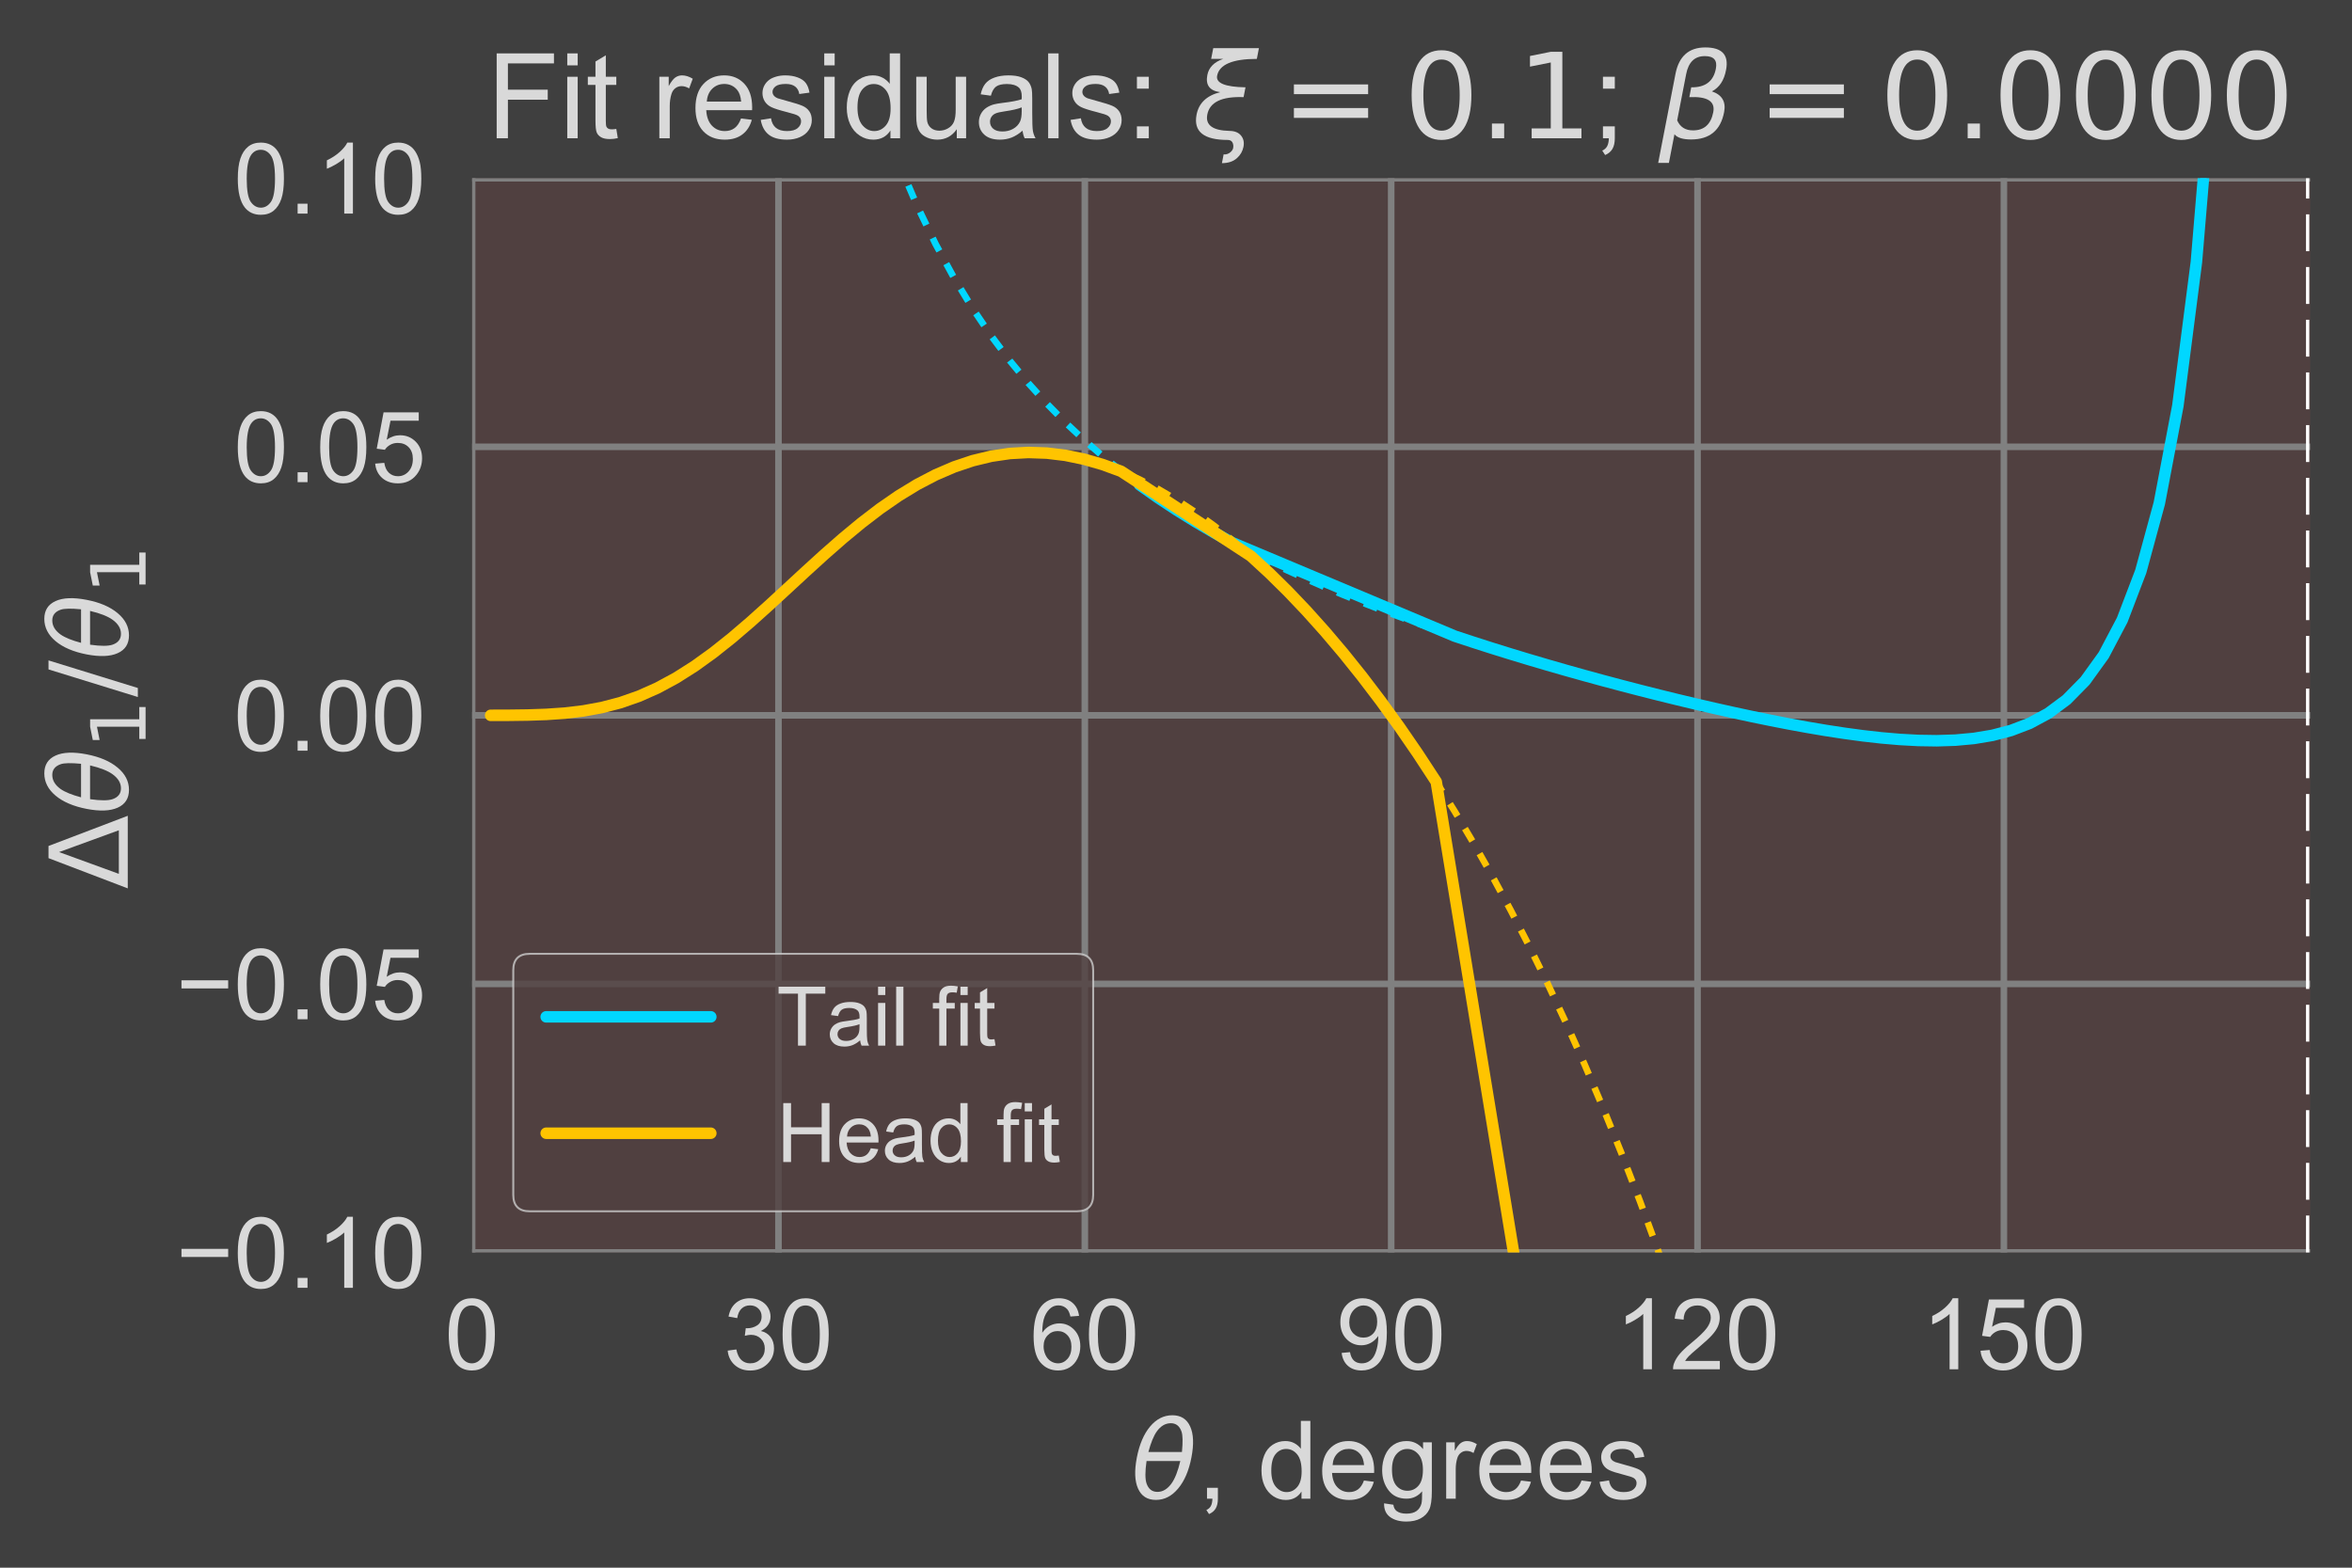 <?xml version="1.0" encoding="utf-8" standalone="no"?>
<!DOCTYPE svg PUBLIC "-//W3C//DTD SVG 1.1//EN"
  "http://www.w3.org/Graphics/SVG/1.1/DTD/svg11.dtd">
<!-- Created with matplotlib (http://matplotlib.org/) -->
<svg height="238pt" version="1.1" viewBox="0 0 357 238" width="357pt" xmlns="http://www.w3.org/2000/svg" xmlns:xlink="http://www.w3.org/1999/xlink">
 <defs>
  <style type="text/css">
*{stroke-linecap:butt;stroke-linejoin:round;}
  </style>
 </defs>
 <g id="figure_1">
  <g id="patch_1">
   <path d="M 0 238.393 
L 357.862 238.393 
L 357.862 -0 
L 0 -0 
z
" style="fill:#3f3f3f;"/>
  </g>
  <g id="axes_1">
   <g id="patch_2">
    <path d="M 71.662 190.14 
L 350.662 190.14 
L 350.662 27.06 
L 71.662 27.06 
z
" style="fill:#504040;"/>
   </g>
   <g id="matplotlib.axis_1">
    <g id="xtick_1">
     <g id="line2d_1">
      <path clip-path="url(#p3d0704313f)" d="M 71.662 190.14 
L 71.662 27.06 
" style="fill:none;stroke:#808080;stroke-linecap:round;"/>
     </g>
     <g id="line2d_2"/>
     <g id="text_1">
      <!-- 0 -->
      <defs>
       <path d="M 4.156 35.297 
Q 4.156 48 6.766 55.734 
Q 9.375 63.484 14.516 67.672 
Q 19.672 71.875 27.484 71.875 
Q 33.25 71.875 37.594 69.547 
Q 41.938 67.234 44.766 62.859 
Q 47.609 58.5 49.219 52.219 
Q 50.828 45.953 50.828 35.297 
Q 50.828 22.703 48.234 14.969 
Q 45.656 7.234 40.5 3 
Q 35.359 -1.219 27.484 -1.219 
Q 17.141 -1.219 11.234 6.203 
Q 4.156 15.141 4.156 35.297 
M 13.188 35.297 
Q 13.188 17.672 17.312 11.828 
Q 21.438 6 27.484 6 
Q 33.547 6 37.672 11.859 
Q 41.797 17.719 41.797 35.297 
Q 41.797 52.984 37.672 58.781 
Q 33.547 64.594 27.391 64.594 
Q 21.344 64.594 17.719 59.469 
Q 13.188 52.938 13.188 35.297 
" id="ArialMT-30"/>
      </defs>
      <g style="fill:#d9d9d9;" transform="translate(67.492 207.877)scale(0.15 -0.15)">
       <use xlink:href="#ArialMT-30"/>
      </g>
     </g>
    </g>
    <g id="xtick_2">
     <g id="line2d_3">
      <path clip-path="url(#p3d0704313f)" d="M 118.162 190.14 
L 118.162 27.06 
" style="fill:none;stroke:#808080;stroke-linecap:round;"/>
     </g>
     <g id="line2d_4"/>
     <g id="text_2">
      <!-- 30 -->
      <defs>
       <path d="M 4.203 18.891 
L 12.984 20.062 
Q 14.5 12.594 18.141 9.297 
Q 21.781 6 27 6 
Q 33.203 6 37.469 10.297 
Q 41.75 14.594 41.75 20.953 
Q 41.75 27 37.797 30.922 
Q 33.844 34.859 27.734 34.859 
Q 25.25 34.859 21.531 33.891 
L 22.516 41.609 
Q 23.391 41.5 23.922 41.5 
Q 29.547 41.5 34.031 44.422 
Q 38.531 47.359 38.531 53.469 
Q 38.531 58.297 35.25 61.469 
Q 31.984 64.656 26.812 64.656 
Q 21.688 64.656 18.266 61.422 
Q 14.844 58.203 13.875 51.766 
L 5.078 53.328 
Q 6.688 62.156 12.391 67.016 
Q 18.109 71.875 26.609 71.875 
Q 32.469 71.875 37.391 69.359 
Q 42.328 66.844 44.938 62.5 
Q 47.562 58.156 47.562 53.266 
Q 47.562 48.641 45.062 44.828 
Q 42.578 41.016 37.703 38.766 
Q 44.047 37.312 47.562 32.688 
Q 51.078 28.078 51.078 21.141 
Q 51.078 11.766 44.234 5.25 
Q 37.406 -1.266 26.953 -1.266 
Q 17.531 -1.266 11.297 4.344 
Q 5.078 9.969 4.203 18.891 
" id="ArialMT-33"/>
      </defs>
      <g style="fill:#d9d9d9;" transform="translate(109.821 207.877)scale(0.15 -0.15)">
       <use xlink:href="#ArialMT-33"/>
       <use x="55.615" xlink:href="#ArialMT-30"/>
      </g>
     </g>
    </g>
    <g id="xtick_3">
     <g id="line2d_5">
      <path clip-path="url(#p3d0704313f)" d="M 164.662 190.14 
L 164.662 27.06 
" style="fill:none;stroke:#808080;stroke-linecap:round;"/>
     </g>
     <g id="line2d_6"/>
     <g id="text_3">
      <!-- 60 -->
      <defs>
       <path d="M 49.75 54.047 
L 41.016 53.375 
Q 39.844 58.547 37.703 60.891 
Q 34.125 64.656 28.906 64.656 
Q 24.703 64.656 21.531 62.312 
Q 17.391 59.281 14.984 53.469 
Q 12.594 47.656 12.5 36.922 
Q 15.672 41.75 20.266 44.094 
Q 24.859 46.438 29.891 46.438 
Q 38.672 46.438 44.844 39.969 
Q 51.031 33.5 51.031 23.25 
Q 51.031 16.5 48.125 10.719 
Q 45.219 4.938 40.141 1.859 
Q 35.062 -1.219 28.609 -1.219 
Q 17.625 -1.219 10.688 6.859 
Q 3.766 14.938 3.766 33.5 
Q 3.766 54.25 11.422 63.672 
Q 18.109 71.875 29.438 71.875 
Q 37.891 71.875 43.281 67.141 
Q 48.688 62.406 49.75 54.047 
M 13.875 23.188 
Q 13.875 18.656 15.797 14.5 
Q 17.719 10.359 21.188 8.172 
Q 24.656 6 28.469 6 
Q 34.031 6 38.031 10.484 
Q 42.047 14.984 42.047 22.703 
Q 42.047 30.125 38.078 34.391 
Q 34.125 38.672 28.125 38.672 
Q 22.172 38.672 18.016 34.391 
Q 13.875 30.125 13.875 23.188 
" id="ArialMT-36"/>
      </defs>
      <g style="fill:#d9d9d9;" transform="translate(156.321 207.877)scale(0.15 -0.15)">
       <use xlink:href="#ArialMT-36"/>
       <use x="55.615" xlink:href="#ArialMT-30"/>
      </g>
     </g>
    </g>
    <g id="xtick_4">
     <g id="line2d_7">
      <path clip-path="url(#p3d0704313f)" d="M 211.162 190.14 
L 211.162 27.06 
" style="fill:none;stroke:#808080;stroke-linecap:round;"/>
     </g>
     <g id="line2d_8"/>
     <g id="text_4">
      <!-- 90 -->
      <defs>
       <path d="M 5.469 16.547 
L 13.922 17.328 
Q 14.984 11.375 18.016 8.688 
Q 21.047 6 25.781 6 
Q 29.828 6 32.875 7.859 
Q 35.938 9.719 37.891 12.812 
Q 39.844 15.922 41.156 21.188 
Q 42.484 26.469 42.484 31.938 
Q 42.484 32.516 42.438 33.688 
Q 39.797 29.5 35.234 26.875 
Q 30.672 24.266 25.344 24.266 
Q 16.453 24.266 10.297 30.703 
Q 4.156 37.156 4.156 47.703 
Q 4.156 58.594 10.578 65.234 
Q 17 71.875 26.656 71.875 
Q 33.641 71.875 39.422 68.109 
Q 45.219 64.359 48.219 57.391 
Q 51.219 50.438 51.219 37.25 
Q 51.219 23.531 48.234 15.406 
Q 45.266 7.281 39.375 3.031 
Q 33.5 -1.219 25.594 -1.219 
Q 17.188 -1.219 11.859 3.438 
Q 6.547 8.109 5.469 16.547 
M 41.453 48.141 
Q 41.453 55.719 37.422 60.156 
Q 33.406 64.594 27.734 64.594 
Q 21.875 64.594 17.531 59.812 
Q 13.188 55.031 13.188 47.406 
Q 13.188 40.578 17.312 36.297 
Q 21.438 32.031 27.484 32.031 
Q 33.594 32.031 37.516 36.297 
Q 41.453 40.578 41.453 48.141 
" id="ArialMT-39"/>
      </defs>
      <g style="fill:#d9d9d9;" transform="translate(202.821 207.877)scale(0.15 -0.15)">
       <use xlink:href="#ArialMT-39"/>
       <use x="55.615" xlink:href="#ArialMT-30"/>
      </g>
     </g>
    </g>
    <g id="xtick_5">
     <g id="line2d_9">
      <path clip-path="url(#p3d0704313f)" d="M 257.662 190.14 
L 257.662 27.06 
" style="fill:none;stroke:#808080;stroke-linecap:round;"/>
     </g>
     <g id="line2d_10"/>
     <g id="text_5">
      <!-- 120 -->
      <defs>
       <path d="M 37.25 0 
L 28.469 0 
L 28.469 56 
Q 25.297 52.984 20.141 49.953 
Q 14.984 46.922 10.891 45.406 
L 10.891 53.906 
Q 18.266 57.375 23.781 62.297 
Q 29.297 67.234 31.594 71.875 
L 37.25 71.875 
z
" id="ArialMT-31"/>
       <path d="M 50.344 8.453 
L 50.344 0 
L 3.031 0 
Q 2.938 3.172 4.047 6.109 
Q 5.859 10.938 9.828 15.625 
Q 13.812 20.312 21.344 26.469 
Q 33.016 36.031 37.109 41.625 
Q 41.219 47.219 41.219 52.203 
Q 41.219 57.422 37.469 61 
Q 33.734 64.594 27.734 64.594 
Q 21.391 64.594 17.578 60.781 
Q 13.766 56.984 13.719 50.25 
L 4.688 51.172 
Q 5.609 61.281 11.656 66.578 
Q 17.719 71.875 27.938 71.875 
Q 38.234 71.875 44.234 66.156 
Q 50.25 60.453 50.25 52 
Q 50.25 47.703 48.484 43.547 
Q 46.734 39.406 42.656 34.812 
Q 38.578 30.219 29.109 22.219 
Q 21.188 15.578 18.938 13.203 
Q 16.703 10.844 15.234 8.453 
z
" id="ArialMT-32"/>
      </defs>
      <g style="fill:#d9d9d9;" transform="translate(245.15 207.877)scale(0.15 -0.15)">
       <use xlink:href="#ArialMT-31"/>
       <use x="55.615" xlink:href="#ArialMT-32"/>
       <use x="111.23" xlink:href="#ArialMT-30"/>
      </g>
     </g>
    </g>
    <g id="xtick_6">
     <g id="line2d_11">
      <path clip-path="url(#p3d0704313f)" d="M 304.162 190.14 
L 304.162 27.06 
" style="fill:none;stroke:#808080;stroke-linecap:round;"/>
     </g>
     <g id="line2d_12"/>
     <g id="text_6">
      <!-- 150 -->
      <defs>
       <path d="M 4.156 18.75 
L 13.375 19.531 
Q 14.406 12.797 18.141 9.391 
Q 21.875 6 27.156 6 
Q 33.5 6 37.891 10.781 
Q 42.281 15.578 42.281 23.484 
Q 42.281 31 38.062 35.344 
Q 33.844 39.703 27 39.703 
Q 22.75 39.703 19.328 37.766 
Q 15.922 35.844 13.969 32.766 
L 5.719 33.844 
L 12.641 70.609 
L 48.25 70.609 
L 48.25 62.203 
L 19.672 62.203 
L 15.828 42.969 
Q 22.266 47.469 29.344 47.469 
Q 38.719 47.469 45.156 40.969 
Q 51.609 34.469 51.609 24.266 
Q 51.609 14.547 45.953 7.469 
Q 39.062 -1.219 27.156 -1.219 
Q 17.391 -1.219 11.203 4.25 
Q 5.031 9.719 4.156 18.75 
" id="ArialMT-35"/>
      </defs>
      <g style="fill:#d9d9d9;" transform="translate(291.65 207.877)scale(0.15 -0.15)">
       <use xlink:href="#ArialMT-31"/>
       <use x="55.615" xlink:href="#ArialMT-35"/>
       <use x="111.23" xlink:href="#ArialMT-30"/>
      </g>
     </g>
    </g>
    <g id="text_7">
     <!-- $\theta$, degrees -->
     <defs>
      <path d="M 45.516 34.672 
L 14.453 34.672 
Q 12.359 20.062 14.5 13.875 
Q 17.188 6.25 24.469 6.25 
Q 31.781 6.25 37.359 13.922 
Q 42.234 20.656 45.516 34.672 
M 47.016 42.969 
Q 48.344 56.844 46.625 61.719 
Q 43.953 69.438 36.766 69.438 
Q 29.297 69.438 23.828 61.812 
Q 19.531 55.672 16.156 42.969 
z
M 38.188 76.766 
Q 49.906 76.766 54.594 66.406 
Q 59.281 56.109 55.719 37.844 
Q 52.203 19.625 43.453 9.281 
Q 34.766 -1.125 23.047 -1.125 
Q 11.281 -1.125 6.641 9.281 
Q 2 19.625 5.516 37.844 
Q 9.078 56.109 17.719 66.406 
Q 26.422 76.766 38.188 76.766 
" id="DejaVuSans-Oblique-3b8"/>
      <path d="M 8.891 0 
L 8.891 10.016 
L 18.891 10.016 
L 18.891 0 
Q 18.891 -5.516 16.938 -8.906 
Q 14.984 -12.312 10.75 -14.156 
L 8.297 -10.406 
Q 11.078 -9.188 12.391 -6.812 
Q 13.719 -4.438 13.875 0 
z
" id="ArialMT-2c"/>
      <path id="ArialMT-20"/>
      <path d="M 40.234 0 
L 40.234 6.547 
Q 35.297 -1.172 25.734 -1.172 
Q 19.531 -1.172 14.328 2.25 
Q 9.125 5.672 6.266 11.797 
Q 3.422 17.922 3.422 25.875 
Q 3.422 33.641 6 39.969 
Q 8.594 46.297 13.766 49.656 
Q 18.953 53.031 25.344 53.031 
Q 30.031 53.031 33.688 51.047 
Q 37.359 49.078 39.656 45.906 
L 39.656 71.578 
L 48.391 71.578 
L 48.391 0 
z
M 12.453 25.875 
Q 12.453 15.922 16.641 10.984 
Q 20.844 6.062 26.562 6.062 
Q 32.328 6.062 36.344 10.766 
Q 40.375 15.484 40.375 25.141 
Q 40.375 35.797 36.266 40.766 
Q 32.172 45.75 26.172 45.75 
Q 20.312 45.75 16.375 40.969 
Q 12.453 36.188 12.453 25.875 
" id="ArialMT-64"/>
      <path d="M 42.094 16.703 
L 51.172 15.578 
Q 49.031 7.625 43.219 3.219 
Q 37.406 -1.172 28.375 -1.172 
Q 17 -1.172 10.328 5.828 
Q 3.656 12.844 3.656 25.484 
Q 3.656 38.578 10.391 45.797 
Q 17.141 53.031 27.875 53.031 
Q 38.281 53.031 44.875 45.953 
Q 51.469 38.875 51.469 26.031 
Q 51.469 25.25 51.422 23.688 
L 12.75 23.688 
Q 13.234 15.141 17.578 10.594 
Q 21.922 6.062 28.422 6.062 
Q 33.25 6.062 36.672 8.594 
Q 40.094 11.141 42.094 16.703 
M 13.234 30.906 
L 42.188 30.906 
Q 41.609 37.453 38.875 40.719 
Q 34.672 45.797 27.984 45.797 
Q 21.922 45.797 17.797 41.75 
Q 13.672 37.703 13.234 30.906 
" id="ArialMT-65"/>
      <path d="M 4.984 -4.297 
L 13.531 -5.562 
Q 14.062 -9.516 16.5 -11.328 
Q 19.781 -13.766 25.438 -13.766 
Q 31.547 -13.766 34.859 -11.328 
Q 38.188 -8.891 39.359 -4.5 
Q 40.047 -1.812 39.984 6.781 
Q 34.234 0 25.641 0 
Q 14.938 0 9.078 7.719 
Q 3.219 15.438 3.219 26.219 
Q 3.219 33.641 5.906 39.906 
Q 8.594 46.188 13.688 49.609 
Q 18.797 53.031 25.688 53.031 
Q 34.859 53.031 40.828 45.609 
L 40.828 51.859 
L 48.922 51.859 
L 48.922 7.031 
Q 48.922 -5.078 46.453 -10.125 
Q 44 -15.188 38.641 -18.109 
Q 33.297 -21.047 25.484 -21.047 
Q 16.219 -21.047 10.5 -16.875 
Q 4.781 -12.703 4.984 -4.297 
M 12.25 26.859 
Q 12.25 16.656 16.297 11.969 
Q 20.359 7.281 26.469 7.281 
Q 32.516 7.281 36.609 11.938 
Q 40.719 16.609 40.719 26.562 
Q 40.719 36.078 36.5 40.906 
Q 32.281 45.75 26.312 45.75 
Q 20.453 45.75 16.344 40.984 
Q 12.25 36.234 12.25 26.859 
" id="ArialMT-67"/>
      <path d="M 6.5 0 
L 6.5 51.859 
L 14.406 51.859 
L 14.406 44 
Q 17.438 49.516 20 51.266 
Q 22.562 53.031 25.641 53.031 
Q 30.078 53.031 34.672 50.203 
L 31.641 42.047 
Q 28.422 43.953 25.203 43.953 
Q 22.312 43.953 20.016 42.219 
Q 17.719 40.484 16.75 37.406 
Q 15.281 32.719 15.281 27.156 
L 15.281 0 
z
" id="ArialMT-72"/>
      <path d="M 3.078 15.484 
L 11.766 16.844 
Q 12.5 11.625 15.844 8.844 
Q 19.188 6.062 25.203 6.062 
Q 31.25 6.062 34.172 8.516 
Q 37.109 10.984 37.109 14.312 
Q 37.109 17.281 34.516 19 
Q 32.719 20.172 25.531 21.969 
Q 15.875 24.422 12.141 26.203 
Q 8.406 27.984 6.469 31.125 
Q 4.547 34.281 4.547 38.094 
Q 4.547 41.547 6.125 44.5 
Q 7.719 47.469 10.453 49.422 
Q 12.5 50.922 16.031 51.969 
Q 19.578 53.031 23.641 53.031 
Q 29.734 53.031 34.344 51.266 
Q 38.969 49.516 41.156 46.5 
Q 43.359 43.5 44.188 38.484 
L 35.594 37.312 
Q 35.016 41.312 32.203 43.547 
Q 29.391 45.797 24.266 45.797 
Q 18.219 45.797 15.625 43.797 
Q 13.031 41.797 13.031 39.109 
Q 13.031 37.406 14.109 36.031 
Q 15.188 34.625 17.484 33.688 
Q 18.797 33.203 25.25 31.453 
Q 34.578 28.953 38.25 27.359 
Q 41.938 25.781 44.031 22.75 
Q 46.141 19.734 46.141 15.234 
Q 46.141 10.844 43.578 6.953 
Q 41.016 3.078 36.172 0.953 
Q 31.344 -1.172 25.25 -1.172 
Q 15.141 -1.172 9.844 3.031 
Q 4.547 7.234 3.078 15.484 
" id="ArialMT-73"/>
     </defs>
     <g style="fill:#d9d9d9;" transform="translate(171.645 227.563)scale(0.165 -0.165)">
      <use transform="translate(0 0.234)" xlink:href="#DejaVuSans-Oblique-3b8"/>
      <use transform="translate(61.182 0.234)" xlink:href="#ArialMT-2c"/>
      <use transform="translate(88.965 0.234)" xlink:href="#ArialMT-20"/>
      <use transform="translate(116.748 0.234)" xlink:href="#ArialMT-64"/>
      <use transform="translate(172.363 0.234)" xlink:href="#ArialMT-65"/>
      <use transform="translate(227.979 0.234)" xlink:href="#ArialMT-67"/>
      <use transform="translate(283.594 0.234)" xlink:href="#ArialMT-72"/>
      <use transform="translate(316.895 0.234)" xlink:href="#ArialMT-65"/>
      <use transform="translate(372.51 0.234)" xlink:href="#ArialMT-65"/>
      <use transform="translate(428.125 0.234)" xlink:href="#ArialMT-73"/>
     </g>
    </g>
   </g>
   <g id="matplotlib.axis_2">
    <g id="ytick_1">
     <g id="line2d_13">
      <path clip-path="url(#p3d0704313f)" d="M 71.662 190.14 
L 350.662 190.14 
" style="fill:none;stroke:#808080;stroke-linecap:round;"/>
     </g>
     <g id="line2d_14"/>
     <g id="text_8">
      <!-- −0.10 -->
      <defs>
       <path d="M 52.828 31.203 
L 5.562 31.203 
L 5.562 39.406 
L 52.828 39.406 
z
" id="ArialMT-2212"/>
       <path d="M 9.078 0 
L 9.078 10.016 
L 19.094 10.016 
L 19.094 0 
z
" id="ArialMT-2e"/>
      </defs>
      <g style="fill:#d9d9d9;" transform="translate(26.71 195.508)scale(0.15 -0.15)">
       <use xlink:href="#ArialMT-2212"/>
       <use x="58.398" xlink:href="#ArialMT-30"/>
       <use x="114.014" xlink:href="#ArialMT-2e"/>
       <use x="141.797" xlink:href="#ArialMT-31"/>
       <use x="197.412" xlink:href="#ArialMT-30"/>
      </g>
     </g>
    </g>
    <g id="ytick_2">
     <g id="line2d_15">
      <path clip-path="url(#p3d0704313f)" d="M 71.662 149.37 
L 350.662 149.37 
" style="fill:none;stroke:#808080;stroke-linecap:round;"/>
     </g>
     <g id="line2d_16"/>
     <g id="text_9">
      <!-- −0.05 -->
      <g style="fill:#d9d9d9;" transform="translate(26.71 154.738)scale(0.15 -0.15)">
       <use xlink:href="#ArialMT-2212"/>
       <use x="58.398" xlink:href="#ArialMT-30"/>
       <use x="114.014" xlink:href="#ArialMT-2e"/>
       <use x="141.797" xlink:href="#ArialMT-30"/>
       <use x="197.412" xlink:href="#ArialMT-35"/>
      </g>
     </g>
    </g>
    <g id="ytick_3">
     <g id="line2d_17">
      <path clip-path="url(#p3d0704313f)" d="M 71.662 108.6 
L 350.662 108.6 
" style="fill:none;stroke:#808080;stroke-linecap:round;"/>
     </g>
     <g id="line2d_18"/>
     <g id="text_10">
      <!-- 0.00 -->
      <g style="fill:#d9d9d9;" transform="translate(35.471 113.968)scale(0.15 -0.15)">
       <use xlink:href="#ArialMT-30"/>
       <use x="55.615" xlink:href="#ArialMT-2e"/>
       <use x="83.398" xlink:href="#ArialMT-30"/>
       <use x="139.014" xlink:href="#ArialMT-30"/>
      </g>
     </g>
    </g>
    <g id="ytick_4">
     <g id="line2d_19">
      <path clip-path="url(#p3d0704313f)" d="M 71.662 67.83 
L 350.662 67.83 
" style="fill:none;stroke:#808080;stroke-linecap:round;"/>
     </g>
     <g id="line2d_20"/>
     <g id="text_11">
      <!-- 0.05 -->
      <g style="fill:#d9d9d9;" transform="translate(35.471 73.198)scale(0.15 -0.15)">
       <use xlink:href="#ArialMT-30"/>
       <use x="55.615" xlink:href="#ArialMT-2e"/>
       <use x="83.398" xlink:href="#ArialMT-30"/>
       <use x="139.014" xlink:href="#ArialMT-35"/>
      </g>
     </g>
    </g>
    <g id="ytick_5">
     <g id="line2d_21">
      <path clip-path="url(#p3d0704313f)" d="M 71.662 27.06 
L 350.662 27.06 
" style="fill:none;stroke:#808080;stroke-linecap:round;"/>
     </g>
     <g id="line2d_22"/>
     <g id="text_12">
      <!-- 0.10 -->
      <g style="fill:#d9d9d9;" transform="translate(35.471 32.428)scale(0.15 -0.15)">
       <use xlink:href="#ArialMT-30"/>
       <use x="55.615" xlink:href="#ArialMT-2e"/>
       <use x="83.398" xlink:href="#ArialMT-31"/>
       <use x="139.014" xlink:href="#ArialMT-30"/>
      </g>
     </g>
    </g>
    <g id="text_13">
     <!-- $\Delta \theta_1 / \theta_{1}$ -->
     <defs>
      <path d="M 34.188 63.188 
L 14.156 8.203 
L 54.25 8.203 
z
M 0.781 0 
L 28.609 72.906 
L 39.797 72.906 
L 67.578 0 
z
" id="DejaVuSans-394"/>
      <path d="M 12.406 8.297 
L 28.516 8.297 
L 28.516 63.922 
L 10.984 60.406 
L 10.984 69.391 
L 28.422 72.906 
L 38.281 72.906 
L 38.281 8.297 
L 54.391 8.297 
L 54.391 0 
L 12.406 0 
z
" id="DejaVuSans-31"/>
      <path d="M 25.391 72.906 
L 33.688 72.906 
L 8.297 -9.281 
L 0 -9.281 
z
" id="DejaVuSans-2f"/>
     </defs>
     <g style="fill:#d9d9d9;" transform="translate(19.431 135)rotate(-90)scale(0.165 -0.165)">
      <use transform="translate(0 0.234)" xlink:href="#DejaVuSans-394"/>
      <use transform="translate(68.408 0.234)" xlink:href="#DejaVuSans-Oblique-3b8"/>
      <use transform="translate(129.59 -16.172)scale(0.7)" xlink:href="#DejaVuSans-31"/>
      <use transform="translate(176.86 0.234)" xlink:href="#DejaVuSans-2f"/>
      <use transform="translate(210.552 0.234)" xlink:href="#DejaVuSans-Oblique-3b8"/>
      <use transform="translate(271.733 -16.172)scale(0.7)" xlink:href="#DejaVuSans-31"/>
     </g>
    </g>
   </g>
   <g id="line2d_23">
    <path clip-path="url(#p3d0704313f)" d="M 172.973 73.6 
L 175.787 75.577 
L 178.601 77.433 
L 181.415 79.18 
L 184.23 80.83 
L 187.044 82.392 
L 220.814 96.575 
L 223.628 97.502 
L 226.442 98.403 
L 229.256 99.279 
L 232.071 100.131 
L 234.885 100.961 
L 237.699 101.77 
L 240.513 102.559 
L 243.327 103.328 
L 246.142 104.077 
L 248.956 104.808 
L 251.77 105.519 
L 254.584 106.211 
L 257.398 106.883 
L 260.212 107.534 
L 263.027 108.163 
L 265.841 108.768 
L 268.655 109.346 
L 271.469 109.895 
L 274.283 110.41 
L 277.098 110.887 
L 279.912 111.319 
L 282.726 111.699 
L 285.54 112.017 
L 288.354 112.26 
L 291.168 112.413 
L 293.983 112.457 
L 296.797 112.365 
L 299.611 112.106 
L 302.425 111.636 
L 305.239 110.901 
L 308.054 109.826 
L 310.868 108.311 
L 313.682 106.22 
L 316.496 103.36 
L 319.31 99.459 
L 322.124 94.121 
L 324.939 86.748 
L 327.753 76.413 
L 330.567 61.616 
L 333.381 39.797 
L 336.195 6.305 
L 336.573 -1 
" style="fill:none;stroke:#00d7ff;stroke-linecap:round;stroke-width:1.75;"/>
   </g>
   <g id="line2d_24">
    <path clip-path="url(#p3d0704313f)" d="M 128.035 -1 
L 130.76 8.572 
L 133.574 17.159 
L 136.388 24.659 
L 139.203 31.244 
L 142.017 37.061 
L 144.831 42.23 
L 147.645 46.85 
L 150.459 51.003 
L 153.274 54.757 
L 156.088 58.169 
L 158.902 61.285 
L 161.716 64.145 
L 164.53 66.78 
L 167.344 69.22 
L 170.159 71.486 
L 172.973 73.6 
L 175.787 75.577 
L 178.601 77.433 
L 181.415 79.18 
L 184.23 80.83 
L 187.044 82.392 
L 189.858 83.874 
L 192.672 85.284 
L 195.486 86.63 
L 198.3 87.915 
L 201.115 89.146 
L 203.929 90.328 
L 206.743 91.463 
L 209.557 92.557 
L 212.371 93.612 
L 215.186 94.632 
L 218 95.619 
L 220.814 96.575 
L 223.628 97.502 
L 226.442 98.403 
L 229.256 99.279 
L 232.071 100.131 
L 234.885 100.961 
L 237.699 101.77 
L 240.513 102.559 
L 243.327 103.328 
L 246.142 104.077 
L 248.956 104.808 
L 251.77 105.519 
L 254.584 106.211 
L 257.398 106.883 
L 260.212 107.534 
L 263.027 108.163 
L 265.841 108.768 
L 268.655 109.346 
L 271.469 109.895 
L 274.283 110.41 
L 277.098 110.887 
L 279.912 111.319 
L 282.726 111.699 
L 285.54 112.017 
L 288.354 112.26 
L 291.168 112.413 
L 293.983 112.457 
L 296.797 112.365 
L 299.611 112.106 
L 302.425 111.636 
L 305.239 110.901 
L 308.054 109.826 
L 310.868 108.311 
L 313.682 106.22 
L 316.496 103.36 
L 319.31 99.459 
L 322.124 94.121 
L 324.939 86.748 
L 327.753 76.413 
L 330.567 61.616 
L 333.381 39.797 
L 336.195 6.305 
L 336.573 -1 
" style="fill:none;stroke:#00d7ff;stroke-dasharray:2.2,2.2;stroke-dashoffset:0;"/>
   </g>
   <g id="line2d_25">
    <path clip-path="url(#p3d0704313f)" d="M 74.477 108.6 
L 77.291 108.591 
L 80.105 108.554 
L 82.919 108.458 
L 85.733 108.264 
L 88.547 107.929 
L 91.362 107.412 
L 94.176 106.676 
L 96.99 105.691 
L 99.804 104.44 
L 102.618 102.918 
L 105.433 101.132 
L 108.247 99.104 
L 111.061 96.866 
L 113.875 94.459 
L 116.689 91.934 
L 119.503 89.342 
L 122.318 86.74 
L 125.132 84.18 
L 127.946 81.713 
L 130.76 79.383 
L 133.574 77.227 
L 136.388 75.28 
L 139.203 73.563 
L 142.017 72.094 
L 144.831 70.885 
L 147.645 69.941 
L 150.459 69.261 
L 153.274 68.845 
L 156.088 68.691 
L 158.902 68.787 
L 161.716 69.129 
L 164.53 69.71 
L 167.344 70.517 
L 170.159 71.546 
L 189.858 84.412 
L 192.672 87.004 
L 195.486 89.777 
L 198.3 92.734 
L 201.115 95.873 
L 203.929 99.194 
L 206.743 102.704 
L 209.557 106.402 
L 212.371 110.295 
L 215.186 114.389 
L 218 118.687 
L 237.834 239.393 
" style="fill:none;stroke:#ffc400;stroke-linecap:round;stroke-width:1.75;"/>
   </g>
   <g id="line2d_26">
    <path clip-path="url(#p3d0704313f)" d="M 74.477 108.6 
L 77.291 108.591 
L 80.105 108.554 
L 82.919 108.458 
L 85.733 108.264 
L 88.547 107.929 
L 91.362 107.412 
L 94.176 106.676 
L 96.99 105.691 
L 99.804 104.44 
L 102.618 102.918 
L 105.433 101.132 
L 108.247 99.104 
L 111.061 96.866 
L 113.875 94.459 
L 116.689 91.934 
L 119.503 89.342 
L 122.318 86.74 
L 125.132 84.18 
L 127.946 81.713 
L 130.76 79.383 
L 133.574 77.227 
L 136.388 75.28 
L 139.203 73.563 
L 142.017 72.094 
L 144.831 70.885 
L 147.645 69.941 
L 150.459 69.261 
L 153.274 68.845 
L 156.088 68.691 
L 158.902 68.787 
L 161.716 69.129 
L 164.53 69.71 
L 167.344 70.517 
L 170.159 71.546 
L 172.973 72.79 
L 175.787 74.242 
L 178.601 75.892 
L 181.415 77.738 
L 184.23 79.776 
L 187.044 82.001 
L 189.858 84.412 
L 192.672 87.004 
L 195.486 89.777 
L 198.3 92.734 
L 201.115 95.873 
L 203.929 99.194 
L 206.743 102.704 
L 209.557 106.402 
L 212.371 110.295 
L 215.186 114.389 
L 218 118.687 
L 220.814 123.199 
L 223.628 127.932 
L 226.442 132.896 
L 229.256 138.101 
L 232.071 143.559 
L 234.885 149.283 
L 237.699 155.288 
L 240.513 161.588 
L 243.327 168.203 
L 246.142 175.15 
L 248.956 182.451 
L 251.77 190.128 
L 254.584 198.207 
L 257.398 206.713 
L 260.212 215.677 
L 263.027 225.131 
L 265.841 235.109 
L 266.985 239.393 
" style="fill:none;stroke:#ffc400;stroke-dasharray:2.2,2.2;stroke-dashoffset:0;"/>
   </g>
   <g id="line2d_27">
    <path clip-path="url(#p3d0704313f)" d="M 350.266 190.14 
L 350.266 27.06 
" style="fill:none;stroke:#ffffff;stroke-dasharray:5.6,2.4;stroke-dashoffset:0;stroke-width:0.5;"/>
   </g>
   <g id="patch_3">
    <path d="M 71.662 190.14 
L 71.662 27.06 
" style="fill:none;"/>
   </g>
   <g id="patch_4">
    <path d="M 350.662 190.14 
L 350.662 27.06 
" style="fill:none;"/>
   </g>
   <g id="patch_5">
    <path d="M 71.662 190.14 
L 350.662 190.14 
" style="fill:none;"/>
   </g>
   <g id="patch_6">
    <path d="M 71.662 27.06 
L 350.662 27.06 
" style="fill:none;"/>
   </g>
   <g id="text_14">
    <!-- Fit residuals: $\xi = 0.1$; $\beta = 0.0000$ -->
    <defs>
     <path d="M 8.203 0 
L 8.203 71.578 
L 56.5 71.578 
L 56.5 63.141 
L 17.672 63.141 
L 17.672 40.969 
L 51.266 40.969 
L 51.266 32.516 
L 17.672 32.516 
L 17.672 0 
z
" id="ArialMT-46"/>
     <path d="M 6.641 61.469 
L 6.641 71.578 
L 15.438 71.578 
L 15.438 61.469 
z
M 6.641 0 
L 6.641 51.859 
L 15.438 51.859 
L 15.438 0 
z
" id="ArialMT-69"/>
     <path d="M 25.781 7.859 
L 27.047 0.094 
Q 23.344 -0.688 20.406 -0.688 
Q 15.625 -0.688 12.984 0.828 
Q 10.359 2.344 9.281 4.812 
Q 8.203 7.281 8.203 15.188 
L 8.203 45.016 
L 1.766 45.016 
L 1.766 51.859 
L 8.203 51.859 
L 8.203 64.703 
L 16.938 69.969 
L 16.938 51.859 
L 25.781 51.859 
L 25.781 45.016 
L 16.938 45.016 
L 16.938 14.703 
Q 16.938 10.938 17.406 9.859 
Q 17.875 8.797 18.922 8.156 
Q 19.969 7.516 21.922 7.516 
Q 23.391 7.516 25.781 7.859 
" id="ArialMT-74"/>
     <path d="M 40.578 0 
L 40.578 7.625 
Q 34.516 -1.172 24.125 -1.172 
Q 19.531 -1.172 15.547 0.578 
Q 11.578 2.344 9.641 5 
Q 7.719 7.672 6.938 11.531 
Q 6.391 14.109 6.391 19.734 
L 6.391 51.859 
L 15.188 51.859 
L 15.188 23.094 
Q 15.188 16.219 15.719 13.812 
Q 16.547 10.359 19.234 8.375 
Q 21.922 6.391 25.875 6.391 
Q 29.828 6.391 33.297 8.422 
Q 36.766 10.453 38.203 13.938 
Q 39.656 17.438 39.656 24.078 
L 39.656 51.859 
L 48.438 51.859 
L 48.438 0 
z
" id="ArialMT-75"/>
     <path d="M 40.438 6.391 
Q 35.547 2.25 31.031 0.531 
Q 26.516 -1.172 21.344 -1.172 
Q 12.797 -1.172 8.203 3 
Q 3.609 7.172 3.609 13.672 
Q 3.609 17.484 5.344 20.625 
Q 7.078 23.781 9.891 25.688 
Q 12.703 27.594 16.219 28.562 
Q 18.797 29.25 24.031 29.891 
Q 34.672 31.156 39.703 32.906 
Q 39.75 34.719 39.75 35.203 
Q 39.75 40.578 37.25 42.781 
Q 33.891 45.75 27.25 45.75 
Q 21.047 45.75 18.094 43.578 
Q 15.141 41.406 13.719 35.891 
L 5.125 37.062 
Q 6.297 42.578 8.984 45.969 
Q 11.672 49.359 16.75 51.188 
Q 21.828 53.031 28.516 53.031 
Q 35.156 53.031 39.297 51.469 
Q 43.453 49.906 45.406 47.531 
Q 47.359 45.172 48.141 41.547 
Q 48.578 39.312 48.578 33.453 
L 48.578 21.734 
Q 48.578 9.469 49.141 6.219 
Q 49.703 2.984 51.375 0 
L 42.188 0 
Q 40.828 2.734 40.438 6.391 
M 39.703 26.031 
Q 34.906 24.078 25.344 22.703 
Q 19.922 21.922 17.672 20.938 
Q 15.438 19.969 14.203 18.094 
Q 12.984 16.219 12.984 13.922 
Q 12.984 10.406 15.641 8.062 
Q 18.312 5.719 23.438 5.719 
Q 28.516 5.719 32.469 7.938 
Q 36.422 10.156 38.281 14.016 
Q 39.703 17 39.703 22.797 
z
" id="ArialMT-61"/>
     <path d="M 6.391 0 
L 6.391 71.578 
L 15.188 71.578 
L 15.188 0 
z
" id="ArialMT-6c"/>
     <path d="M 9.031 41.844 
L 9.031 51.859 
L 19.047 51.859 
L 19.047 41.844 
z
M 9.031 0 
L 9.031 10.016 
L 19.047 10.016 
L 19.047 0 
z
" id="ArialMT-3a"/>
     <path d="M 31.5 6.203 
Q 37.938 6.156 41.062 2.484 
Q 44.438 -1.375 43.312 -7.234 
Q 42.188 -12.844 37.844 -16.75 
Q 33.109 -21 25.141 -21 
Q 25.875 -17.328 26.562 -13.625 
Q 29.891 -13.875 32.375 -11.719 
Q 34.281 -10.016 34.625 -8.203 
Q 35.109 -5.609 33.984 -3.469 
Q 32.812 -1.422 30.031 -1.422 
Q -0.391 -1.422 3.766 19.922 
Q 6.594 34.578 23.688 38.875 
Q 10.359 40.625 12.844 53.328 
Q 14.703 62.938 26.219 66.938 
L 16.062 66.938 
L 17.828 75.984 
L 56.344 75.984 
L 54.594 66.938 
Q 23.875 66.938 21.094 52.734 
Q 19.281 43.406 45.016 42.969 
L 43.406 34.672 
Q 15.766 35.75 12.797 19.922 
Q 10.297 6.688 31.5 6.203 
" id="DejaVuSans-Oblique-3be"/>
     <path d="M 10.594 45.406 
L 73.188 45.406 
L 73.188 37.203 
L 10.594 37.203 
z
M 10.594 25.484 
L 73.188 25.484 
L 73.188 17.188 
L 10.594 17.188 
z
" id="DejaVuSans-3d"/>
     <path d="M 31.781 66.406 
Q 24.172 66.406 20.328 58.906 
Q 16.5 51.422 16.5 36.375 
Q 16.5 21.391 20.328 13.891 
Q 24.172 6.391 31.781 6.391 
Q 39.453 6.391 43.281 13.891 
Q 47.125 21.391 47.125 36.375 
Q 47.125 51.422 43.281 58.906 
Q 39.453 66.406 31.781 66.406 
M 31.781 74.219 
Q 44.047 74.219 50.516 64.516 
Q 56.984 54.828 56.984 36.375 
Q 56.984 17.969 50.516 8.266 
Q 44.047 -1.422 31.781 -1.422 
Q 19.531 -1.422 13.062 8.266 
Q 6.594 17.969 6.594 36.375 
Q 6.594 54.828 13.062 64.516 
Q 19.531 74.219 31.781 74.219 
" id="DejaVuSans-30"/>
     <path d="M 10.688 12.406 
L 21 12.406 
L 21 0 
L 10.688 0 
z
" id="DejaVuSans-2e"/>
     <path d="M 8.891 41.844 
L 8.891 51.859 
L 18.891 51.859 
L 18.891 41.844 
z
M 8.891 0 
L 8.891 10.016 
L 18.891 10.016 
L 18.891 0 
Q 18.891 -5.516 16.938 -8.906 
Q 14.984 -12.312 10.75 -14.156 
L 8.297 -10.406 
Q 11.078 -9.188 12.391 -6.812 
Q 13.719 -4.438 13.875 0 
z
" id="ArialMT-3b"/>
     <path d="M 13.625 3.375 
L 8.938 -20.797 
L -0.094 -20.797 
L 14.5 54.344 
Q 18.844 76.609 39.656 76.609 
Q 60.75 76.609 57.172 57.812 
Q 54.734 44.438 45.219 39.547 
Q 58.016 35.156 55.516 22.125 
Q 51.125 -1.078 27.484 -1.031 
Q 17.141 -0.984 13.625 3.375 
M 15.922 15.094 
Q 19.672 6.594 29.297 6.641 
Q 43.359 6.641 46.344 21.969 
Q 49.031 35.75 26.172 34.672 
L 27.781 42.969 
Q 45.453 42.672 48.531 58.594 
Q 50.641 69.344 39.203 69.281 
Q 26.422 69.281 23.484 54.047 
z
" id="DejaVuSans-Oblique-3b2"/>
    </defs>
    <g style="fill:#d9d9d9;" transform="translate(73.912 21.06)scale(0.18 -0.18)">
     <use transform="translate(0 0.391)" xlink:href="#ArialMT-46"/>
     <use transform="translate(61.084 0.391)" xlink:href="#ArialMT-69"/>
     <use transform="translate(83.301 0.391)" xlink:href="#ArialMT-74"/>
     <use transform="translate(111.084 0.391)" xlink:href="#ArialMT-20"/>
     <use transform="translate(138.867 0.391)" xlink:href="#ArialMT-72"/>
     <use transform="translate(172.168 0.391)" xlink:href="#ArialMT-65"/>
     <use transform="translate(227.783 0.391)" xlink:href="#ArialMT-73"/>
     <use transform="translate(277.783 0.391)" xlink:href="#ArialMT-69"/>
     <use transform="translate(300 0.391)" xlink:href="#ArialMT-64"/>
     <use transform="translate(355.615 0.391)" xlink:href="#ArialMT-75"/>
     <use transform="translate(411.23 0.391)" xlink:href="#ArialMT-61"/>
     <use transform="translate(466.846 0.391)" xlink:href="#ArialMT-6c"/>
     <use transform="translate(489.062 0.391)" xlink:href="#ArialMT-73"/>
     <use transform="translate(539.062 0.391)" xlink:href="#ArialMT-3a"/>
     <use transform="translate(566.846 0.391)" xlink:href="#ArialMT-20"/>
     <use transform="translate(594.629 0.391)" xlink:href="#DejaVuSans-Oblique-3be"/>
     <use transform="translate(669.873 0.391)" xlink:href="#DejaVuSans-3d"/>
     <use transform="translate(773.145 0.391)" xlink:href="#DejaVuSans-30"/>
     <use transform="translate(836.768 0.391)" xlink:href="#DejaVuSans-2e"/>
     <use transform="translate(868.555 0.391)" xlink:href="#DejaVuSans-31"/>
     <use transform="translate(932.178 0.391)" xlink:href="#ArialMT-3b"/>
     <use transform="translate(959.961 0.391)" xlink:href="#ArialMT-20"/>
     <use transform="translate(987.744 0.391)" xlink:href="#DejaVuSans-Oblique-3b2"/>
     <use transform="translate(1071.045 0.391)" xlink:href="#DejaVuSans-3d"/>
     <use transform="translate(1174.316 0.391)" xlink:href="#DejaVuSans-30"/>
     <use transform="translate(1237.939 0.391)" xlink:href="#DejaVuSans-2e"/>
     <use transform="translate(1269.727 0.391)" xlink:href="#DejaVuSans-30"/>
     <use transform="translate(1333.35 0.391)" xlink:href="#DejaVuSans-30"/>
     <use transform="translate(1396.973 0.391)" xlink:href="#DejaVuSans-30"/>
     <use transform="translate(1460.596 0.391)" xlink:href="#DejaVuSans-30"/>
    </g>
   </g>
   <g id="legend_1">
    <g id="patch_7">
     <path d="M 80.407 183.894 
L 163.43 183.894 
Q 165.928 183.894 165.928 181.396 
L 165.928 147.304 
Q 165.928 144.806 163.43 144.806 
L 80.407 144.806 
Q 77.908 144.806 77.908 147.304 
L 77.908 181.396 
Q 77.908 183.894 80.407 183.894 
z
" style="fill:#504040;opacity:0.8;stroke:#cccccc;stroke-linejoin:miter;stroke-width:0.3;"/>
    </g>
    <g id="line2d_28">
     <path d="M 82.905 154.372 
L 107.889 154.372 
" style="fill:none;stroke:#00d7ff;stroke-linecap:round;stroke-width:1.75;"/>
    </g>
    <g id="line2d_29"/>
    <g id="text_15">
     <!-- Tail fit -->
     <defs>
      <path d="M 25.922 0 
L 25.922 63.141 
L 2.344 63.141 
L 2.344 71.578 
L 59.078 71.578 
L 59.078 63.141 
L 35.406 63.141 
L 35.406 0 
z
" id="ArialMT-54"/>
      <path d="M 8.688 0 
L 8.688 45.016 
L 0.922 45.016 
L 0.922 51.859 
L 8.688 51.859 
L 8.688 57.375 
Q 8.688 62.594 9.625 65.141 
Q 10.891 68.562 14.078 70.672 
Q 17.281 72.797 23.047 72.797 
Q 26.766 72.797 31.25 71.922 
L 29.938 64.266 
Q 27.203 64.75 24.75 64.75 
Q 20.75 64.75 19.094 63.031 
Q 17.438 61.328 17.438 56.641 
L 17.438 51.859 
L 27.547 51.859 
L 27.547 45.016 
L 17.438 45.016 
L 17.438 0 
z
" id="ArialMT-66"/>
     </defs>
     <g style="fill:#d9d9d9;" transform="translate(117.883 158.744)scale(0.125 -0.125)">
      <use xlink:href="#ArialMT-54"/>
      <use x="60.912" xlink:href="#ArialMT-61"/>
      <use x="116.527" xlink:href="#ArialMT-69"/>
      <use x="138.744" xlink:href="#ArialMT-6c"/>
      <use x="160.961" xlink:href="#ArialMT-20"/>
      <use x="188.744" xlink:href="#ArialMT-66"/>
      <use x="216.527" xlink:href="#ArialMT-69"/>
      <use x="238.744" xlink:href="#ArialMT-74"/>
     </g>
    </g>
    <g id="line2d_30">
     <path d="M 82.905 172.042 
L 107.889 172.042 
" style="fill:none;stroke:#ffc400;stroke-linecap:round;stroke-width:1.75;"/>
    </g>
    <g id="line2d_31"/>
    <g id="text_16">
     <!-- Head fit -->
     <defs>
      <path d="M 8.016 0 
L 8.016 71.578 
L 17.484 71.578 
L 17.484 42.188 
L 54.688 42.188 
L 54.688 71.578 
L 64.156 71.578 
L 64.156 0 
L 54.688 0 
L 54.688 33.734 
L 17.484 33.734 
L 17.484 0 
z
" id="ArialMT-48"/>
     </defs>
     <g style="fill:#d9d9d9;" transform="translate(117.883 176.414)scale(0.125 -0.125)">
      <use xlink:href="#ArialMT-48"/>
      <use x="72.217" xlink:href="#ArialMT-65"/>
      <use x="127.832" xlink:href="#ArialMT-61"/>
      <use x="183.447" xlink:href="#ArialMT-64"/>
      <use x="239.062" xlink:href="#ArialMT-20"/>
      <use x="266.846" xlink:href="#ArialMT-66"/>
      <use x="294.629" xlink:href="#ArialMT-69"/>
      <use x="316.846" xlink:href="#ArialMT-74"/>
     </g>
    </g>
   </g>
  </g>
 </g>
 <defs>
  <clipPath id="p3d0704313f">
   <rect height="163.08" width="279" x="71.662" y="27.06"/>
  </clipPath>
 </defs>
</svg>

